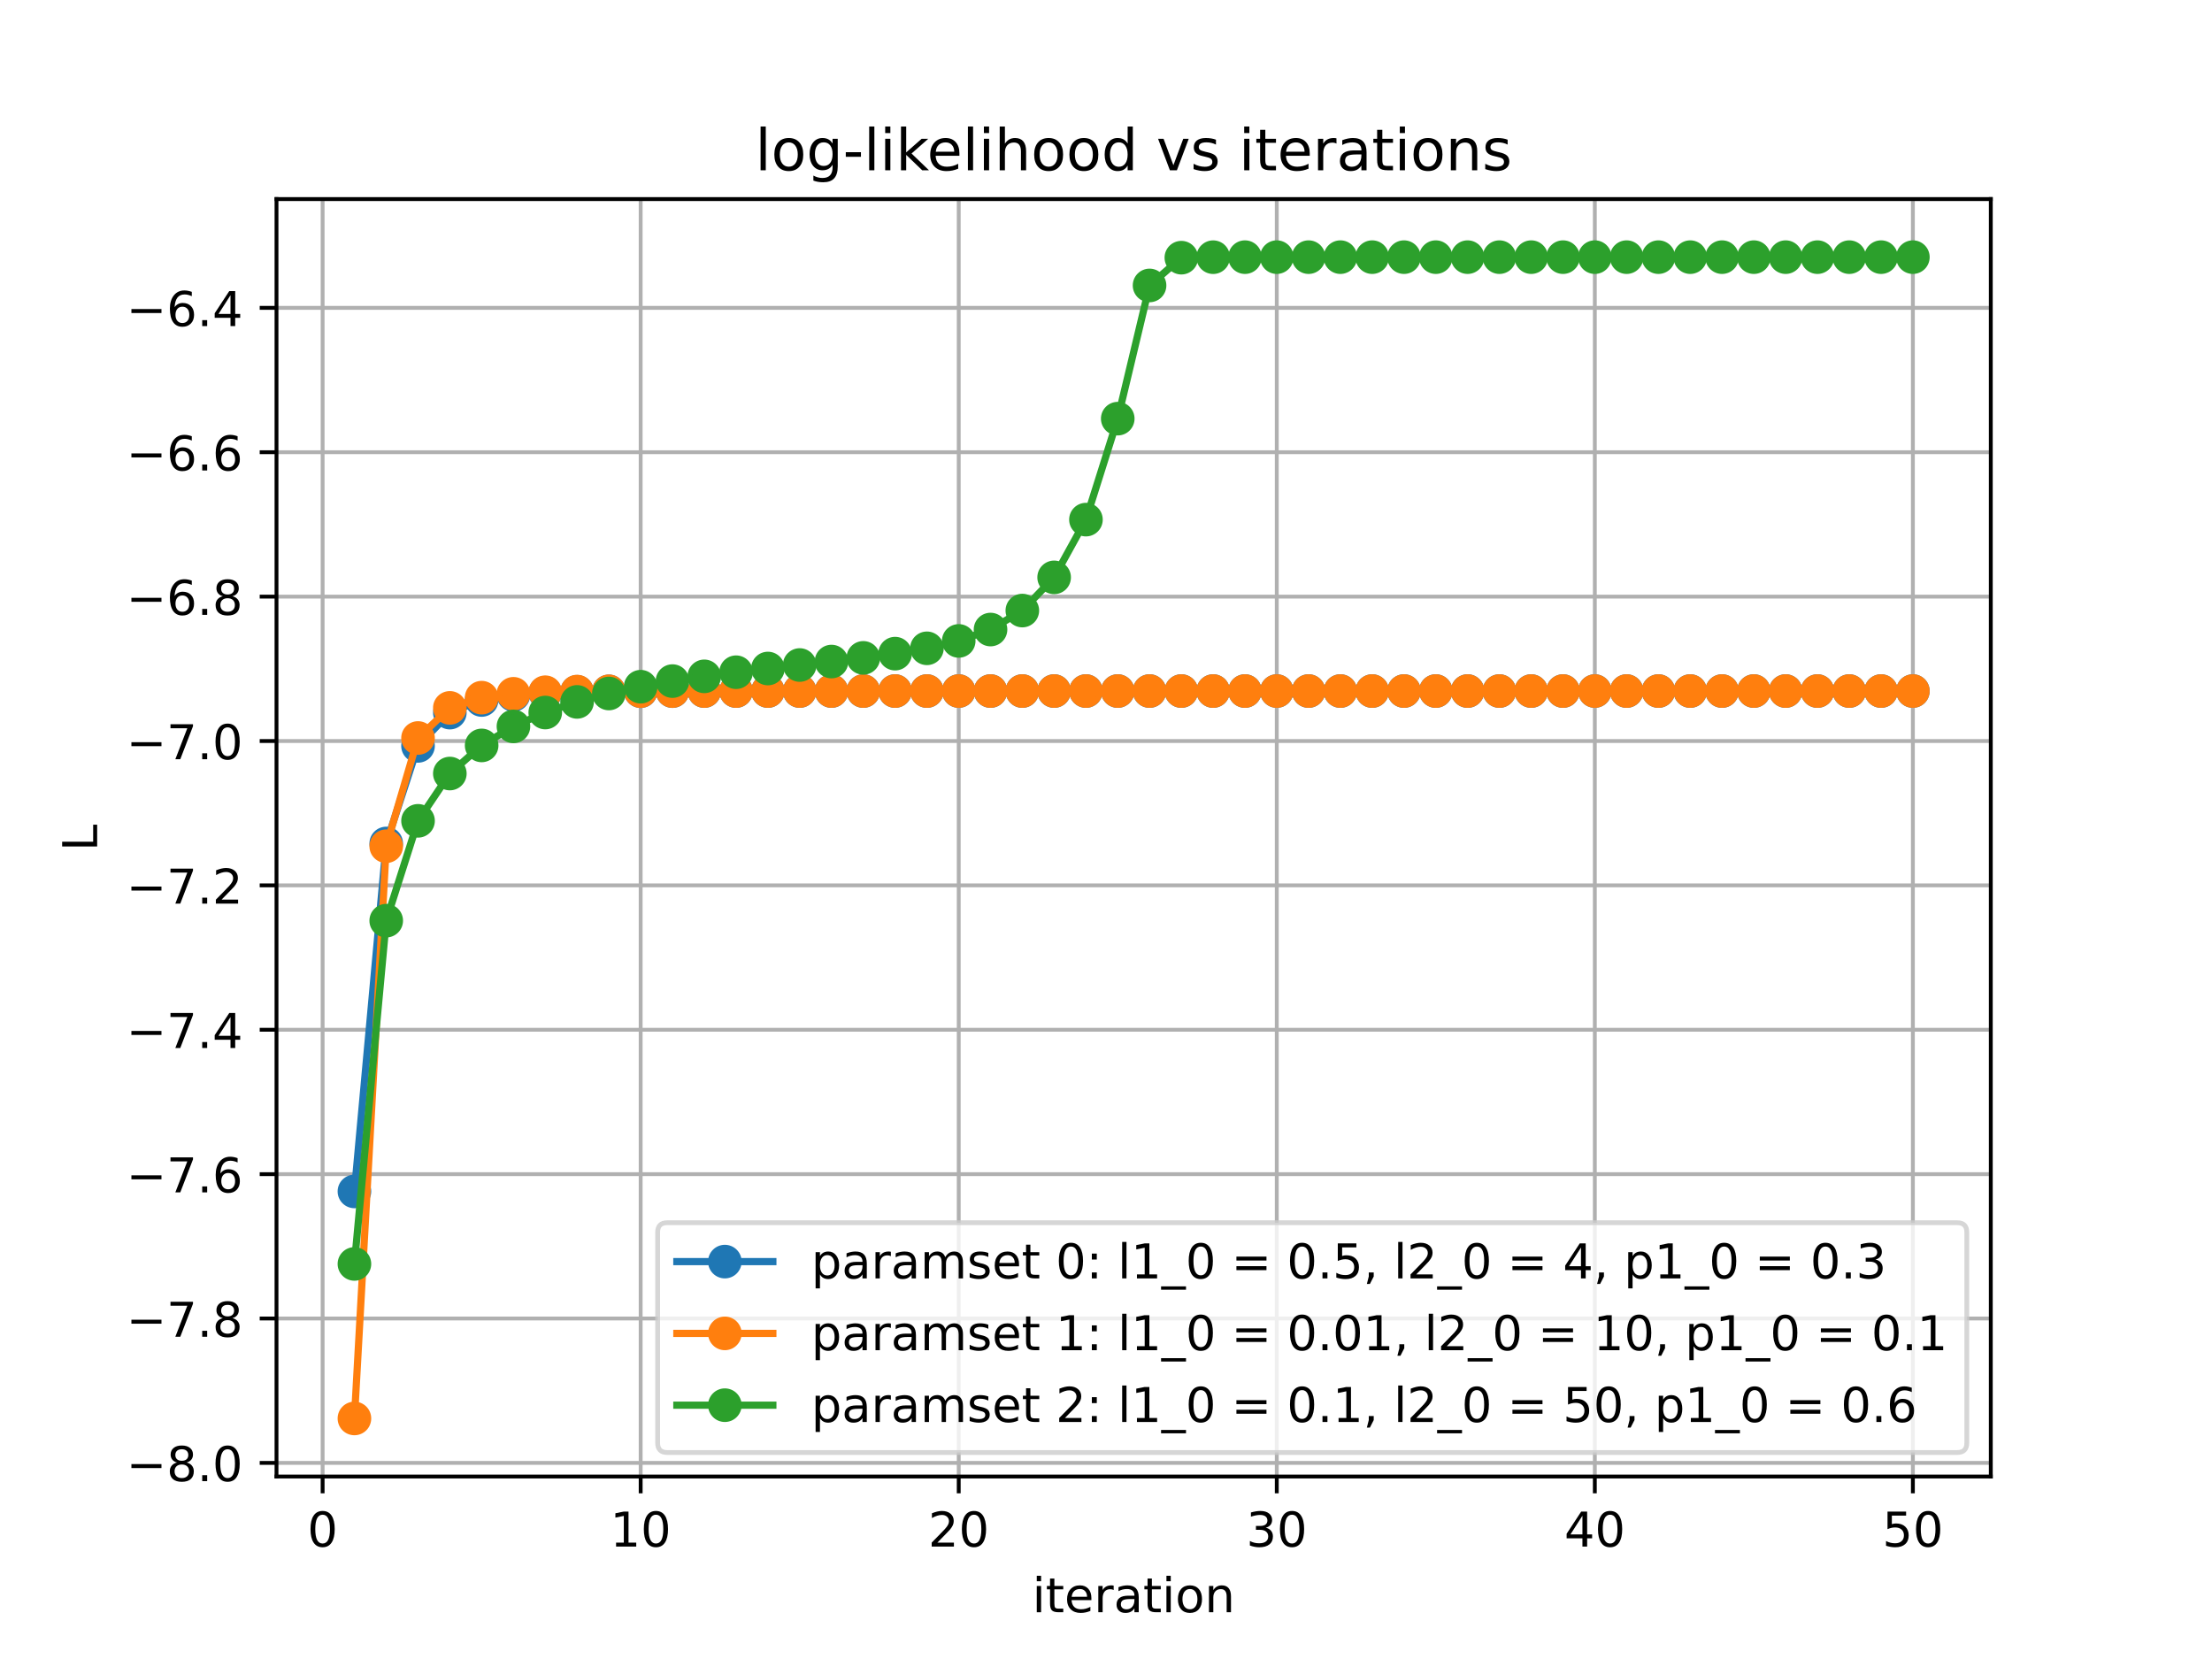 <?xml version="1.0" encoding="utf-8" standalone="no"?>
<!DOCTYPE svg PUBLIC "-//W3C//DTD SVG 1.1//EN"
  "http://www.w3.org/Graphics/SVG/1.1/DTD/svg11.dtd">
<!-- Created with matplotlib (https://matplotlib.org/) -->
<svg height="345.6pt" version="1.1" viewBox="0 0 460.8 345.6" width="460.8pt" xmlns="http://www.w3.org/2000/svg" xmlns:xlink="http://www.w3.org/1999/xlink">
 <defs>
  <style type="text/css">*{stroke-linecap:butt;stroke-linejoin:round;}</style>
 </defs>
 <g id="figure_1">
  <g id="patch_1">
   <path d="M 0 345.6 
L 460.8 345.6 
L 460.8 0 
L 0 0 
z
" style="fill:#ffffff;"/>
  </g>
  <g id="axes_1">
   <g id="patch_2">
    <path d="M 57.6 307.584 
L 414.72 307.584 
L 414.72 41.472 
L 57.6 41.472 
z
" style="fill:#ffffff;"/>
   </g>
   <g id="matplotlib.axis_1">
    <g id="xtick_1">
     <g id="line2d_1">
      <path clip-path="url(#pbf6896df6f)" d="M 67.207 307.584 
L 67.207 41.472 
" style="fill:none;stroke:#b0b0b0;stroke-linecap:square;stroke-width:0.8;"/>
     </g>
     <g id="line2d_2">
      <defs>
       <path d="M 0 0 
L 0 3.5 
" id="m48585ec42e" style="stroke:#000000;stroke-width:0.8;"/>
      </defs>
      <g>
       <use style="stroke:#000000;stroke-width:0.8;" x="67.207" xlink:href="#m48585ec42e" y="307.584"/>
      </g>
     </g>
     <g id="text_1">
      <!-- 0 -->
      <g transform="translate(64.026 322.182)scale(0.1 -0.1)">
       <defs>
        <path d="M 31.781 66.406 
Q 24.172 66.406 20.328 58.906 
Q 16.5 51.422 16.5 36.375 
Q 16.5 21.391 20.328 13.891 
Q 24.172 6.391 31.781 6.391 
Q 39.453 6.391 43.281 13.891 
Q 47.125 21.391 47.125 36.375 
Q 47.125 51.422 43.281 58.906 
Q 39.453 66.406 31.781 66.406 
z
M 31.781 74.219 
Q 44.047 74.219 50.516 64.516 
Q 56.984 54.828 56.984 36.375 
Q 56.984 17.969 50.516 8.266 
Q 44.047 -1.422 31.781 -1.422 
Q 19.531 -1.422 13.062 8.266 
Q 6.594 17.969 6.594 36.375 
Q 6.594 54.828 13.062 64.516 
Q 19.531 74.219 31.781 74.219 
z
" id="DejaVuSans-48"/>
       </defs>
       <use xlink:href="#DejaVuSans-48"/>
      </g>
     </g>
    </g>
    <g id="xtick_2">
     <g id="line2d_3">
      <path clip-path="url(#pbf6896df6f)" d="M 133.463 307.584 
L 133.463 41.472 
" style="fill:none;stroke:#b0b0b0;stroke-linecap:square;stroke-width:0.8;"/>
     </g>
     <g id="line2d_4">
      <g>
       <use style="stroke:#000000;stroke-width:0.8;" x="133.463" xlink:href="#m48585ec42e" y="307.584"/>
      </g>
     </g>
     <g id="text_2">
      <!-- 10 -->
      <g transform="translate(127.101 322.182)scale(0.1 -0.1)">
       <defs>
        <path d="M 12.406 8.297 
L 28.516 8.297 
L 28.516 63.922 
L 10.984 60.406 
L 10.984 69.391 
L 28.422 72.906 
L 38.281 72.906 
L 38.281 8.297 
L 54.391 8.297 
L 54.391 0 
L 12.406 0 
z
" id="DejaVuSans-49"/>
       </defs>
       <use xlink:href="#DejaVuSans-49"/>
       <use x="63.623" xlink:href="#DejaVuSans-48"/>
      </g>
     </g>
    </g>
    <g id="xtick_3">
     <g id="line2d_5">
      <path clip-path="url(#pbf6896df6f)" d="M 199.719 307.584 
L 199.719 41.472 
" style="fill:none;stroke:#b0b0b0;stroke-linecap:square;stroke-width:0.8;"/>
     </g>
     <g id="line2d_6">
      <g>
       <use style="stroke:#000000;stroke-width:0.8;" x="199.719" xlink:href="#m48585ec42e" y="307.584"/>
      </g>
     </g>
     <g id="text_3">
      <!-- 20 -->
      <g transform="translate(193.357 322.182)scale(0.1 -0.1)">
       <defs>
        <path d="M 19.188 8.297 
L 53.609 8.297 
L 53.609 0 
L 7.328 0 
L 7.328 8.297 
Q 12.938 14.109 22.625 23.891 
Q 32.328 33.688 34.812 36.531 
Q 39.547 41.844 41.422 45.531 
Q 43.312 49.219 43.312 52.781 
Q 43.312 58.594 39.234 62.25 
Q 35.156 65.922 28.609 65.922 
Q 23.969 65.922 18.812 64.312 
Q 13.672 62.703 7.812 59.422 
L 7.812 69.391 
Q 13.766 71.781 18.938 73 
Q 24.125 74.219 28.422 74.219 
Q 39.75 74.219 46.484 68.547 
Q 53.219 62.891 53.219 53.422 
Q 53.219 48.922 51.531 44.891 
Q 49.859 40.875 45.406 35.406 
Q 44.188 33.984 37.641 27.219 
Q 31.109 20.453 19.188 8.297 
z
" id="DejaVuSans-50"/>
       </defs>
       <use xlink:href="#DejaVuSans-50"/>
       <use x="63.623" xlink:href="#DejaVuSans-48"/>
      </g>
     </g>
    </g>
    <g id="xtick_4">
     <g id="line2d_7">
      <path clip-path="url(#pbf6896df6f)" d="M 265.975 307.584 
L 265.975 41.472 
" style="fill:none;stroke:#b0b0b0;stroke-linecap:square;stroke-width:0.8;"/>
     </g>
     <g id="line2d_8">
      <g>
       <use style="stroke:#000000;stroke-width:0.8;" x="265.975" xlink:href="#m48585ec42e" y="307.584"/>
      </g>
     </g>
     <g id="text_4">
      <!-- 30 -->
      <g transform="translate(259.613 322.182)scale(0.1 -0.1)">
       <defs>
        <path d="M 40.578 39.312 
Q 47.656 37.797 51.625 33 
Q 55.609 28.219 55.609 21.188 
Q 55.609 10.406 48.188 4.484 
Q 40.766 -1.422 27.094 -1.422 
Q 22.516 -1.422 17.656 -0.516 
Q 12.797 0.391 7.625 2.203 
L 7.625 11.719 
Q 11.719 9.328 16.594 8.109 
Q 21.484 6.891 26.812 6.891 
Q 36.078 6.891 40.938 10.547 
Q 45.797 14.203 45.797 21.188 
Q 45.797 27.641 41.281 31.266 
Q 36.766 34.906 28.719 34.906 
L 20.219 34.906 
L 20.219 43.016 
L 29.109 43.016 
Q 36.375 43.016 40.234 45.922 
Q 44.094 48.828 44.094 54.297 
Q 44.094 59.906 40.109 62.906 
Q 36.141 65.922 28.719 65.922 
Q 24.656 65.922 20.016 65.031 
Q 15.375 64.156 9.812 62.312 
L 9.812 71.094 
Q 15.438 72.656 20.344 73.438 
Q 25.25 74.219 29.594 74.219 
Q 40.828 74.219 47.359 69.109 
Q 53.906 64.016 53.906 55.328 
Q 53.906 49.266 50.438 45.094 
Q 46.969 40.922 40.578 39.312 
z
" id="DejaVuSans-51"/>
       </defs>
       <use xlink:href="#DejaVuSans-51"/>
       <use x="63.623" xlink:href="#DejaVuSans-48"/>
      </g>
     </g>
    </g>
    <g id="xtick_5">
     <g id="line2d_9">
      <path clip-path="url(#pbf6896df6f)" d="M 332.231 307.584 
L 332.231 41.472 
" style="fill:none;stroke:#b0b0b0;stroke-linecap:square;stroke-width:0.8;"/>
     </g>
     <g id="line2d_10">
      <g>
       <use style="stroke:#000000;stroke-width:0.8;" x="332.231" xlink:href="#m48585ec42e" y="307.584"/>
      </g>
     </g>
     <g id="text_5">
      <!-- 40 -->
      <g transform="translate(325.869 322.182)scale(0.1 -0.1)">
       <defs>
        <path d="M 37.797 64.312 
L 12.891 25.391 
L 37.797 25.391 
z
M 35.203 72.906 
L 47.609 72.906 
L 47.609 25.391 
L 58.016 25.391 
L 58.016 17.188 
L 47.609 17.188 
L 47.609 0 
L 37.797 0 
L 37.797 17.188 
L 4.891 17.188 
L 4.891 26.703 
z
" id="DejaVuSans-52"/>
       </defs>
       <use xlink:href="#DejaVuSans-52"/>
       <use x="63.623" xlink:href="#DejaVuSans-48"/>
      </g>
     </g>
    </g>
    <g id="xtick_6">
     <g id="line2d_11">
      <path clip-path="url(#pbf6896df6f)" d="M 398.487 307.584 
L 398.487 41.472 
" style="fill:none;stroke:#b0b0b0;stroke-linecap:square;stroke-width:0.8;"/>
     </g>
     <g id="line2d_12">
      <g>
       <use style="stroke:#000000;stroke-width:0.8;" x="398.487" xlink:href="#m48585ec42e" y="307.584"/>
      </g>
     </g>
     <g id="text_6">
      <!-- 50 -->
      <g transform="translate(392.125 322.182)scale(0.1 -0.1)">
       <defs>
        <path d="M 10.797 72.906 
L 49.516 72.906 
L 49.516 64.594 
L 19.828 64.594 
L 19.828 46.734 
Q 21.969 47.469 24.109 47.828 
Q 26.266 48.188 28.422 48.188 
Q 40.625 48.188 47.75 41.5 
Q 54.891 34.812 54.891 23.391 
Q 54.891 11.625 47.562 5.094 
Q 40.234 -1.422 26.906 -1.422 
Q 22.312 -1.422 17.547 -0.641 
Q 12.797 0.141 7.719 1.703 
L 7.719 11.625 
Q 12.109 9.234 16.797 8.062 
Q 21.484 6.891 26.703 6.891 
Q 35.156 6.891 40.078 11.328 
Q 45.016 15.766 45.016 23.391 
Q 45.016 31 40.078 35.438 
Q 35.156 39.891 26.703 39.891 
Q 22.75 39.891 18.812 39.016 
Q 14.891 38.141 10.797 36.281 
z
" id="DejaVuSans-53"/>
       </defs>
       <use xlink:href="#DejaVuSans-53"/>
       <use x="63.623" xlink:href="#DejaVuSans-48"/>
      </g>
     </g>
    </g>
    <g id="text_7">
     <!-- iteration -->
     <g transform="translate(215.037 335.861)scale(0.1 -0.1)">
      <defs>
       <path d="M 9.422 54.688 
L 18.406 54.688 
L 18.406 0 
L 9.422 0 
z
M 9.422 75.984 
L 18.406 75.984 
L 18.406 64.594 
L 9.422 64.594 
z
" id="DejaVuSans-105"/>
       <path d="M 18.312 70.219 
L 18.312 54.688 
L 36.812 54.688 
L 36.812 47.703 
L 18.312 47.703 
L 18.312 18.016 
Q 18.312 11.328 20.141 9.422 
Q 21.969 7.516 27.594 7.516 
L 36.812 7.516 
L 36.812 0 
L 27.594 0 
Q 17.188 0 13.234 3.875 
Q 9.281 7.766 9.281 18.016 
L 9.281 47.703 
L 2.688 47.703 
L 2.688 54.688 
L 9.281 54.688 
L 9.281 70.219 
z
" id="DejaVuSans-116"/>
       <path d="M 56.203 29.594 
L 56.203 25.203 
L 14.891 25.203 
Q 15.484 15.922 20.484 11.062 
Q 25.484 6.203 34.422 6.203 
Q 39.594 6.203 44.453 7.469 
Q 49.312 8.734 54.109 11.281 
L 54.109 2.781 
Q 49.266 0.734 44.188 -0.344 
Q 39.109 -1.422 33.891 -1.422 
Q 20.797 -1.422 13.156 6.188 
Q 5.516 13.812 5.516 26.812 
Q 5.516 40.234 12.766 48.109 
Q 20.016 56 32.328 56 
Q 43.359 56 49.781 48.891 
Q 56.203 41.797 56.203 29.594 
z
M 47.219 32.234 
Q 47.125 39.594 43.094 43.984 
Q 39.062 48.391 32.422 48.391 
Q 24.906 48.391 20.391 44.141 
Q 15.875 39.891 15.188 32.172 
z
" id="DejaVuSans-101"/>
       <path d="M 41.109 46.297 
Q 39.594 47.172 37.812 47.578 
Q 36.031 48 33.891 48 
Q 26.266 48 22.188 43.047 
Q 18.109 38.094 18.109 28.812 
L 18.109 0 
L 9.078 0 
L 9.078 54.688 
L 18.109 54.688 
L 18.109 46.188 
Q 20.953 51.172 25.484 53.578 
Q 30.031 56 36.531 56 
Q 37.453 56 38.578 55.875 
Q 39.703 55.766 41.062 55.516 
z
" id="DejaVuSans-114"/>
       <path d="M 34.281 27.484 
Q 23.391 27.484 19.188 25 
Q 14.984 22.516 14.984 16.5 
Q 14.984 11.719 18.141 8.906 
Q 21.297 6.109 26.703 6.109 
Q 34.188 6.109 38.703 11.406 
Q 43.219 16.703 43.219 25.484 
L 43.219 27.484 
z
M 52.203 31.203 
L 52.203 0 
L 43.219 0 
L 43.219 8.297 
Q 40.141 3.328 35.547 0.953 
Q 30.953 -1.422 24.312 -1.422 
Q 15.922 -1.422 10.953 3.297 
Q 6 8.016 6 15.922 
Q 6 25.141 12.172 29.828 
Q 18.359 34.516 30.609 34.516 
L 43.219 34.516 
L 43.219 35.406 
Q 43.219 41.609 39.141 45 
Q 35.062 48.391 27.688 48.391 
Q 23 48.391 18.547 47.266 
Q 14.109 46.141 10.016 43.891 
L 10.016 52.203 
Q 14.938 54.109 19.578 55.047 
Q 24.219 56 28.609 56 
Q 40.484 56 46.344 49.844 
Q 52.203 43.703 52.203 31.203 
z
" id="DejaVuSans-97"/>
       <path d="M 30.609 48.391 
Q 23.391 48.391 19.188 42.75 
Q 14.984 37.109 14.984 27.297 
Q 14.984 17.484 19.156 11.844 
Q 23.344 6.203 30.609 6.203 
Q 37.797 6.203 41.984 11.859 
Q 46.188 17.531 46.188 27.297 
Q 46.188 37.016 41.984 42.703 
Q 37.797 48.391 30.609 48.391 
z
M 30.609 56 
Q 42.328 56 49.016 48.375 
Q 55.719 40.766 55.719 27.297 
Q 55.719 13.875 49.016 6.219 
Q 42.328 -1.422 30.609 -1.422 
Q 18.844 -1.422 12.172 6.219 
Q 5.516 13.875 5.516 27.297 
Q 5.516 40.766 12.172 48.375 
Q 18.844 56 30.609 56 
z
" id="DejaVuSans-111"/>
       <path d="M 54.891 33.016 
L 54.891 0 
L 45.906 0 
L 45.906 32.719 
Q 45.906 40.484 42.875 44.328 
Q 39.844 48.188 33.797 48.188 
Q 26.516 48.188 22.312 43.547 
Q 18.109 38.922 18.109 30.906 
L 18.109 0 
L 9.078 0 
L 9.078 54.688 
L 18.109 54.688 
L 18.109 46.188 
Q 21.344 51.125 25.703 53.562 
Q 30.078 56 35.797 56 
Q 45.219 56 50.047 50.172 
Q 54.891 44.344 54.891 33.016 
z
" id="DejaVuSans-110"/>
      </defs>
      <use xlink:href="#DejaVuSans-105"/>
      <use x="27.783" xlink:href="#DejaVuSans-116"/>
      <use x="66.992" xlink:href="#DejaVuSans-101"/>
      <use x="128.516" xlink:href="#DejaVuSans-114"/>
      <use x="169.629" xlink:href="#DejaVuSans-97"/>
      <use x="230.908" xlink:href="#DejaVuSans-116"/>
      <use x="270.117" xlink:href="#DejaVuSans-105"/>
      <use x="297.9" xlink:href="#DejaVuSans-111"/>
      <use x="359.082" xlink:href="#DejaVuSans-110"/>
     </g>
    </g>
   </g>
   <g id="matplotlib.axis_2">
    <g id="ytick_1">
     <g id="line2d_13">
      <path clip-path="url(#pbf6896df6f)" d="M 57.6 304.748 
L 414.72 304.748 
" style="fill:none;stroke:#b0b0b0;stroke-linecap:square;stroke-width:0.8;"/>
     </g>
     <g id="line2d_14">
      <defs>
       <path d="M 0 0 
L -3.5 0 
" id="ma6f0fef857" style="stroke:#000000;stroke-width:0.8;"/>
      </defs>
      <g>
       <use style="stroke:#000000;stroke-width:0.8;" x="57.6" xlink:href="#ma6f0fef857" y="304.748"/>
      </g>
     </g>
     <g id="text_8">
      <!-- −8.0 -->
      <g transform="translate(26.317 308.547)scale(0.1 -0.1)">
       <defs>
        <path d="M 10.594 35.5 
L 73.188 35.5 
L 73.188 27.203 
L 10.594 27.203 
z
" id="DejaVuSans-8722"/>
        <path d="M 31.781 34.625 
Q 24.75 34.625 20.719 30.859 
Q 16.703 27.094 16.703 20.516 
Q 16.703 13.922 20.719 10.156 
Q 24.75 6.391 31.781 6.391 
Q 38.812 6.391 42.859 10.172 
Q 46.922 13.969 46.922 20.516 
Q 46.922 27.094 42.891 30.859 
Q 38.875 34.625 31.781 34.625 
z
M 21.922 38.812 
Q 15.578 40.375 12.031 44.719 
Q 8.5 49.078 8.5 55.328 
Q 8.5 64.062 14.719 69.141 
Q 20.953 74.219 31.781 74.219 
Q 42.672 74.219 48.875 69.141 
Q 55.078 64.062 55.078 55.328 
Q 55.078 49.078 51.531 44.719 
Q 48 40.375 41.703 38.812 
Q 48.828 37.156 52.797 32.312 
Q 56.781 27.484 56.781 20.516 
Q 56.781 9.906 50.312 4.234 
Q 43.844 -1.422 31.781 -1.422 
Q 19.734 -1.422 13.25 4.234 
Q 6.781 9.906 6.781 20.516 
Q 6.781 27.484 10.781 32.312 
Q 14.797 37.156 21.922 38.812 
z
M 18.312 54.391 
Q 18.312 48.734 21.844 45.562 
Q 25.391 42.391 31.781 42.391 
Q 38.141 42.391 41.719 45.562 
Q 45.312 48.734 45.312 54.391 
Q 45.312 60.062 41.719 63.234 
Q 38.141 66.406 31.781 66.406 
Q 25.391 66.406 21.844 63.234 
Q 18.312 60.062 18.312 54.391 
z
" id="DejaVuSans-56"/>
        <path d="M 10.688 12.406 
L 21 12.406 
L 21 0 
L 10.688 0 
z
" id="DejaVuSans-46"/>
       </defs>
       <use xlink:href="#DejaVuSans-8722"/>
       <use x="83.789" xlink:href="#DejaVuSans-56"/>
       <use x="147.412" xlink:href="#DejaVuSans-46"/>
       <use x="179.199" xlink:href="#DejaVuSans-48"/>
      </g>
     </g>
    </g>
    <g id="ytick_2">
     <g id="line2d_15">
      <path clip-path="url(#pbf6896df6f)" d="M 57.6 274.671 
L 414.72 274.671 
" style="fill:none;stroke:#b0b0b0;stroke-linecap:square;stroke-width:0.8;"/>
     </g>
     <g id="line2d_16">
      <g>
       <use style="stroke:#000000;stroke-width:0.8;" x="57.6" xlink:href="#ma6f0fef857" y="274.671"/>
      </g>
     </g>
     <g id="text_9">
      <!-- −7.8 -->
      <g transform="translate(26.317 278.47)scale(0.1 -0.1)">
       <defs>
        <path d="M 8.203 72.906 
L 55.078 72.906 
L 55.078 68.703 
L 28.609 0 
L 18.312 0 
L 43.219 64.594 
L 8.203 64.594 
z
" id="DejaVuSans-55"/>
       </defs>
       <use xlink:href="#DejaVuSans-8722"/>
       <use x="83.789" xlink:href="#DejaVuSans-55"/>
       <use x="147.412" xlink:href="#DejaVuSans-46"/>
       <use x="179.199" xlink:href="#DejaVuSans-56"/>
      </g>
     </g>
    </g>
    <g id="ytick_3">
     <g id="line2d_17">
      <path clip-path="url(#pbf6896df6f)" d="M 57.6 244.594 
L 414.72 244.594 
" style="fill:none;stroke:#b0b0b0;stroke-linecap:square;stroke-width:0.8;"/>
     </g>
     <g id="line2d_18">
      <g>
       <use style="stroke:#000000;stroke-width:0.8;" x="57.6" xlink:href="#ma6f0fef857" y="244.594"/>
      </g>
     </g>
     <g id="text_10">
      <!-- −7.6 -->
      <g transform="translate(26.317 248.393)scale(0.1 -0.1)">
       <defs>
        <path d="M 33.016 40.375 
Q 26.375 40.375 22.484 35.828 
Q 18.609 31.297 18.609 23.391 
Q 18.609 15.531 22.484 10.953 
Q 26.375 6.391 33.016 6.391 
Q 39.656 6.391 43.531 10.953 
Q 47.406 15.531 47.406 23.391 
Q 47.406 31.297 43.531 35.828 
Q 39.656 40.375 33.016 40.375 
z
M 52.594 71.297 
L 52.594 62.312 
Q 48.875 64.062 45.094 64.984 
Q 41.312 65.922 37.594 65.922 
Q 27.828 65.922 22.672 59.328 
Q 17.531 52.734 16.797 39.406 
Q 19.672 43.656 24.016 45.922 
Q 28.375 48.188 33.594 48.188 
Q 44.578 48.188 50.953 41.516 
Q 57.328 34.859 57.328 23.391 
Q 57.328 12.156 50.688 5.359 
Q 44.047 -1.422 33.016 -1.422 
Q 20.359 -1.422 13.672 8.266 
Q 6.984 17.969 6.984 36.375 
Q 6.984 53.656 15.188 63.938 
Q 23.391 74.219 37.203 74.219 
Q 40.922 74.219 44.703 73.484 
Q 48.484 72.75 52.594 71.297 
z
" id="DejaVuSans-54"/>
       </defs>
       <use xlink:href="#DejaVuSans-8722"/>
       <use x="83.789" xlink:href="#DejaVuSans-55"/>
       <use x="147.412" xlink:href="#DejaVuSans-46"/>
       <use x="179.199" xlink:href="#DejaVuSans-54"/>
      </g>
     </g>
    </g>
    <g id="ytick_4">
     <g id="line2d_19">
      <path clip-path="url(#pbf6896df6f)" d="M 57.6 214.517 
L 414.72 214.517 
" style="fill:none;stroke:#b0b0b0;stroke-linecap:square;stroke-width:0.8;"/>
     </g>
     <g id="line2d_20">
      <g>
       <use style="stroke:#000000;stroke-width:0.8;" x="57.6" xlink:href="#ma6f0fef857" y="214.517"/>
      </g>
     </g>
     <g id="text_11">
      <!-- −7.4 -->
      <g transform="translate(26.317 218.316)scale(0.1 -0.1)">
       <use xlink:href="#DejaVuSans-8722"/>
       <use x="83.789" xlink:href="#DejaVuSans-55"/>
       <use x="147.412" xlink:href="#DejaVuSans-46"/>
       <use x="179.199" xlink:href="#DejaVuSans-52"/>
      </g>
     </g>
    </g>
    <g id="ytick_5">
     <g id="line2d_21">
      <path clip-path="url(#pbf6896df6f)" d="M 57.6 184.44 
L 414.72 184.44 
" style="fill:none;stroke:#b0b0b0;stroke-linecap:square;stroke-width:0.8;"/>
     </g>
     <g id="line2d_22">
      <g>
       <use style="stroke:#000000;stroke-width:0.8;" x="57.6" xlink:href="#ma6f0fef857" y="184.44"/>
      </g>
     </g>
     <g id="text_12">
      <!-- −7.2 -->
      <g transform="translate(26.317 188.239)scale(0.1 -0.1)">
       <use xlink:href="#DejaVuSans-8722"/>
       <use x="83.789" xlink:href="#DejaVuSans-55"/>
       <use x="147.412" xlink:href="#DejaVuSans-46"/>
       <use x="179.199" xlink:href="#DejaVuSans-50"/>
      </g>
     </g>
    </g>
    <g id="ytick_6">
     <g id="line2d_23">
      <path clip-path="url(#pbf6896df6f)" d="M 57.6 154.363 
L 414.72 154.363 
" style="fill:none;stroke:#b0b0b0;stroke-linecap:square;stroke-width:0.8;"/>
     </g>
     <g id="line2d_24">
      <g>
       <use style="stroke:#000000;stroke-width:0.8;" x="57.6" xlink:href="#ma6f0fef857" y="154.363"/>
      </g>
     </g>
     <g id="text_13">
      <!-- −7.0 -->
      <g transform="translate(26.317 158.162)scale(0.1 -0.1)">
       <use xlink:href="#DejaVuSans-8722"/>
       <use x="83.789" xlink:href="#DejaVuSans-55"/>
       <use x="147.412" xlink:href="#DejaVuSans-46"/>
       <use x="179.199" xlink:href="#DejaVuSans-48"/>
      </g>
     </g>
    </g>
    <g id="ytick_7">
     <g id="line2d_25">
      <path clip-path="url(#pbf6896df6f)" d="M 57.6 124.285 
L 414.72 124.285 
" style="fill:none;stroke:#b0b0b0;stroke-linecap:square;stroke-width:0.8;"/>
     </g>
     <g id="line2d_26">
      <g>
       <use style="stroke:#000000;stroke-width:0.8;" x="57.6" xlink:href="#ma6f0fef857" y="124.285"/>
      </g>
     </g>
     <g id="text_14">
      <!-- −6.8 -->
      <g transform="translate(26.317 128.085)scale(0.1 -0.1)">
       <use xlink:href="#DejaVuSans-8722"/>
       <use x="83.789" xlink:href="#DejaVuSans-54"/>
       <use x="147.412" xlink:href="#DejaVuSans-46"/>
       <use x="179.199" xlink:href="#DejaVuSans-56"/>
      </g>
     </g>
    </g>
    <g id="ytick_8">
     <g id="line2d_27">
      <path clip-path="url(#pbf6896df6f)" d="M 57.6 94.208 
L 414.72 94.208 
" style="fill:none;stroke:#b0b0b0;stroke-linecap:square;stroke-width:0.8;"/>
     </g>
     <g id="line2d_28">
      <g>
       <use style="stroke:#000000;stroke-width:0.8;" x="57.6" xlink:href="#ma6f0fef857" y="94.208"/>
      </g>
     </g>
     <g id="text_15">
      <!-- −6.6 -->
      <g transform="translate(26.317 98.007)scale(0.1 -0.1)">
       <use xlink:href="#DejaVuSans-8722"/>
       <use x="83.789" xlink:href="#DejaVuSans-54"/>
       <use x="147.412" xlink:href="#DejaVuSans-46"/>
       <use x="179.199" xlink:href="#DejaVuSans-54"/>
      </g>
     </g>
    </g>
    <g id="ytick_9">
     <g id="line2d_29">
      <path clip-path="url(#pbf6896df6f)" d="M 57.6 64.131 
L 414.72 64.131 
" style="fill:none;stroke:#b0b0b0;stroke-linecap:square;stroke-width:0.8;"/>
     </g>
     <g id="line2d_30">
      <g>
       <use style="stroke:#000000;stroke-width:0.8;" x="57.6" xlink:href="#ma6f0fef857" y="64.131"/>
      </g>
     </g>
     <g id="text_16">
      <!-- −6.4 -->
      <g transform="translate(26.317 67.93)scale(0.1 -0.1)">
       <use xlink:href="#DejaVuSans-8722"/>
       <use x="83.789" xlink:href="#DejaVuSans-54"/>
       <use x="147.412" xlink:href="#DejaVuSans-46"/>
       <use x="179.199" xlink:href="#DejaVuSans-52"/>
      </g>
     </g>
    </g>
    <g id="text_17">
     <!-- L -->
     <g transform="translate(20.238 177.314)rotate(-90)scale(0.1 -0.1)">
      <defs>
       <path d="M 9.812 72.906 
L 19.672 72.906 
L 19.672 8.297 
L 55.172 8.297 
L 55.172 0 
L 9.812 0 
z
" id="DejaVuSans-76"/>
      </defs>
      <use xlink:href="#DejaVuSans-76"/>
     </g>
    </g>
   </g>
   <g id="line2d_31">
    <path clip-path="url(#pbf6896df6f)" d="M 73.833 248.195 
L 80.458 175.712 
L 87.084 155.383 
L 93.71 148.452 
L 100.335 145.822 
L 106.961 144.757 
L 113.586 144.308 
L 120.212 144.114 
L 126.838 144.028 
L 133.463 143.99 
L 140.089 143.973 
L 146.714 143.965 
L 153.34 143.962 
L 159.966 143.96 
L 166.591 143.959 
L 173.217 143.959 
L 179.842 143.959 
L 186.468 143.959 
L 193.094 143.959 
L 199.719 143.959 
L 206.345 143.959 
L 212.97 143.959 
L 219.596 143.959 
L 226.222 143.959 
L 232.847 143.959 
L 239.473 143.959 
L 246.098 143.959 
L 252.724 143.959 
L 259.35 143.959 
L 265.975 143.959 
L 272.601 143.959 
L 279.226 143.959 
L 285.852 143.959 
L 292.478 143.959 
L 299.103 143.959 
L 305.729 143.959 
L 312.354 143.959 
L 318.98 143.959 
L 325.606 143.959 
L 332.231 143.959 
L 338.857 143.959 
L 345.482 143.959 
L 352.108 143.959 
L 358.734 143.959 
L 365.359 143.959 
L 371.985 143.959 
L 378.61 143.959 
L 385.236 143.959 
L 391.862 143.959 
L 398.487 143.959 
" style="fill:none;stroke:#1f77b4;stroke-linecap:square;stroke-width:1.5;"/>
    <defs>
     <path d="M 0 3 
C 0.796 3 1.559 2.684 2.121 2.121 
C 2.684 1.559 3 0.796 3 0 
C 3 -0.796 2.684 -1.559 2.121 -2.121 
C 1.559 -2.684 0.796 -3 0 -3 
C -0.796 -3 -1.559 -2.684 -2.121 -2.121 
C -2.684 -1.559 -3 -0.796 -3 0 
C -3 0.796 -2.684 1.559 -2.121 2.121 
C -1.559 2.684 -0.796 3 0 3 
z
" id="m09b8ca92c5" style="stroke:#1f77b4;"/>
    </defs>
    <g clip-path="url(#pbf6896df6f)">
     <use style="fill:#1f77b4;stroke:#1f77b4;" x="73.833" xlink:href="#m09b8ca92c5" y="248.195"/>
     <use style="fill:#1f77b4;stroke:#1f77b4;" x="80.458" xlink:href="#m09b8ca92c5" y="175.712"/>
     <use style="fill:#1f77b4;stroke:#1f77b4;" x="87.084" xlink:href="#m09b8ca92c5" y="155.383"/>
     <use style="fill:#1f77b4;stroke:#1f77b4;" x="93.71" xlink:href="#m09b8ca92c5" y="148.452"/>
     <use style="fill:#1f77b4;stroke:#1f77b4;" x="100.335" xlink:href="#m09b8ca92c5" y="145.822"/>
     <use style="fill:#1f77b4;stroke:#1f77b4;" x="106.961" xlink:href="#m09b8ca92c5" y="144.757"/>
     <use style="fill:#1f77b4;stroke:#1f77b4;" x="113.586" xlink:href="#m09b8ca92c5" y="144.308"/>
     <use style="fill:#1f77b4;stroke:#1f77b4;" x="120.212" xlink:href="#m09b8ca92c5" y="144.114"/>
     <use style="fill:#1f77b4;stroke:#1f77b4;" x="126.838" xlink:href="#m09b8ca92c5" y="144.028"/>
     <use style="fill:#1f77b4;stroke:#1f77b4;" x="133.463" xlink:href="#m09b8ca92c5" y="143.99"/>
     <use style="fill:#1f77b4;stroke:#1f77b4;" x="140.089" xlink:href="#m09b8ca92c5" y="143.973"/>
     <use style="fill:#1f77b4;stroke:#1f77b4;" x="146.714" xlink:href="#m09b8ca92c5" y="143.965"/>
     <use style="fill:#1f77b4;stroke:#1f77b4;" x="153.34" xlink:href="#m09b8ca92c5" y="143.962"/>
     <use style="fill:#1f77b4;stroke:#1f77b4;" x="159.966" xlink:href="#m09b8ca92c5" y="143.96"/>
     <use style="fill:#1f77b4;stroke:#1f77b4;" x="166.591" xlink:href="#m09b8ca92c5" y="143.959"/>
     <use style="fill:#1f77b4;stroke:#1f77b4;" x="173.217" xlink:href="#m09b8ca92c5" y="143.959"/>
     <use style="fill:#1f77b4;stroke:#1f77b4;" x="179.842" xlink:href="#m09b8ca92c5" y="143.959"/>
     <use style="fill:#1f77b4;stroke:#1f77b4;" x="186.468" xlink:href="#m09b8ca92c5" y="143.959"/>
     <use style="fill:#1f77b4;stroke:#1f77b4;" x="193.094" xlink:href="#m09b8ca92c5" y="143.959"/>
     <use style="fill:#1f77b4;stroke:#1f77b4;" x="199.719" xlink:href="#m09b8ca92c5" y="143.959"/>
     <use style="fill:#1f77b4;stroke:#1f77b4;" x="206.345" xlink:href="#m09b8ca92c5" y="143.959"/>
     <use style="fill:#1f77b4;stroke:#1f77b4;" x="212.97" xlink:href="#m09b8ca92c5" y="143.959"/>
     <use style="fill:#1f77b4;stroke:#1f77b4;" x="219.596" xlink:href="#m09b8ca92c5" y="143.959"/>
     <use style="fill:#1f77b4;stroke:#1f77b4;" x="226.222" xlink:href="#m09b8ca92c5" y="143.959"/>
     <use style="fill:#1f77b4;stroke:#1f77b4;" x="232.847" xlink:href="#m09b8ca92c5" y="143.959"/>
     <use style="fill:#1f77b4;stroke:#1f77b4;" x="239.473" xlink:href="#m09b8ca92c5" y="143.959"/>
     <use style="fill:#1f77b4;stroke:#1f77b4;" x="246.098" xlink:href="#m09b8ca92c5" y="143.959"/>
     <use style="fill:#1f77b4;stroke:#1f77b4;" x="252.724" xlink:href="#m09b8ca92c5" y="143.959"/>
     <use style="fill:#1f77b4;stroke:#1f77b4;" x="259.35" xlink:href="#m09b8ca92c5" y="143.959"/>
     <use style="fill:#1f77b4;stroke:#1f77b4;" x="265.975" xlink:href="#m09b8ca92c5" y="143.959"/>
     <use style="fill:#1f77b4;stroke:#1f77b4;" x="272.601" xlink:href="#m09b8ca92c5" y="143.959"/>
     <use style="fill:#1f77b4;stroke:#1f77b4;" x="279.226" xlink:href="#m09b8ca92c5" y="143.959"/>
     <use style="fill:#1f77b4;stroke:#1f77b4;" x="285.852" xlink:href="#m09b8ca92c5" y="143.959"/>
     <use style="fill:#1f77b4;stroke:#1f77b4;" x="292.478" xlink:href="#m09b8ca92c5" y="143.959"/>
     <use style="fill:#1f77b4;stroke:#1f77b4;" x="299.103" xlink:href="#m09b8ca92c5" y="143.959"/>
     <use style="fill:#1f77b4;stroke:#1f77b4;" x="305.729" xlink:href="#m09b8ca92c5" y="143.959"/>
     <use style="fill:#1f77b4;stroke:#1f77b4;" x="312.354" xlink:href="#m09b8ca92c5" y="143.959"/>
     <use style="fill:#1f77b4;stroke:#1f77b4;" x="318.98" xlink:href="#m09b8ca92c5" y="143.959"/>
     <use style="fill:#1f77b4;stroke:#1f77b4;" x="325.606" xlink:href="#m09b8ca92c5" y="143.959"/>
     <use style="fill:#1f77b4;stroke:#1f77b4;" x="332.231" xlink:href="#m09b8ca92c5" y="143.959"/>
     <use style="fill:#1f77b4;stroke:#1f77b4;" x="338.857" xlink:href="#m09b8ca92c5" y="143.959"/>
     <use style="fill:#1f77b4;stroke:#1f77b4;" x="345.482" xlink:href="#m09b8ca92c5" y="143.959"/>
     <use style="fill:#1f77b4;stroke:#1f77b4;" x="352.108" xlink:href="#m09b8ca92c5" y="143.959"/>
     <use style="fill:#1f77b4;stroke:#1f77b4;" x="358.734" xlink:href="#m09b8ca92c5" y="143.959"/>
     <use style="fill:#1f77b4;stroke:#1f77b4;" x="365.359" xlink:href="#m09b8ca92c5" y="143.959"/>
     <use style="fill:#1f77b4;stroke:#1f77b4;" x="371.985" xlink:href="#m09b8ca92c5" y="143.959"/>
     <use style="fill:#1f77b4;stroke:#1f77b4;" x="378.61" xlink:href="#m09b8ca92c5" y="143.959"/>
     <use style="fill:#1f77b4;stroke:#1f77b4;" x="385.236" xlink:href="#m09b8ca92c5" y="143.959"/>
     <use style="fill:#1f77b4;stroke:#1f77b4;" x="391.862" xlink:href="#m09b8ca92c5" y="143.959"/>
     <use style="fill:#1f77b4;stroke:#1f77b4;" x="398.487" xlink:href="#m09b8ca92c5" y="143.959"/>
    </g>
   </g>
   <g id="line2d_32">
    <path clip-path="url(#pbf6896df6f)" d="M 73.833 295.488 
L 80.458 176.286 
L 87.084 153.737 
L 93.71 147.464 
L 100.335 145.336 
L 106.961 144.53 
L 113.586 144.204 
L 120.212 144.066 
L 126.838 144.006 
L 133.463 143.98 
L 140.089 143.968 
L 146.714 143.963 
L 153.34 143.961 
L 159.966 143.96 
L 166.591 143.959 
L 173.217 143.959 
L 179.842 143.959 
L 186.468 143.959 
L 193.094 143.959 
L 199.719 143.959 
L 206.345 143.959 
L 212.97 143.959 
L 219.596 143.959 
L 226.222 143.959 
L 232.847 143.959 
L 239.473 143.959 
L 246.098 143.959 
L 252.724 143.959 
L 259.35 143.959 
L 265.975 143.959 
L 272.601 143.959 
L 279.226 143.959 
L 285.852 143.959 
L 292.478 143.959 
L 299.103 143.959 
L 305.729 143.959 
L 312.354 143.959 
L 318.98 143.959 
L 325.606 143.959 
L 332.231 143.959 
L 338.857 143.959 
L 345.482 143.959 
L 352.108 143.959 
L 358.734 143.959 
L 365.359 143.959 
L 371.985 143.959 
L 378.61 143.959 
L 385.236 143.959 
L 391.862 143.959 
L 398.487 143.959 
" style="fill:none;stroke:#ff7f0e;stroke-linecap:square;stroke-width:1.5;"/>
    <defs>
     <path d="M 0 3 
C 0.796 3 1.559 2.684 2.121 2.121 
C 2.684 1.559 3 0.796 3 0 
C 3 -0.796 2.684 -1.559 2.121 -2.121 
C 1.559 -2.684 0.796 -3 0 -3 
C -0.796 -3 -1.559 -2.684 -2.121 -2.121 
C -2.684 -1.559 -3 -0.796 -3 0 
C -3 0.796 -2.684 1.559 -2.121 2.121 
C -1.559 2.684 -0.796 3 0 3 
z
" id="mfde62ec48b" style="stroke:#ff7f0e;"/>
    </defs>
    <g clip-path="url(#pbf6896df6f)">
     <use style="fill:#ff7f0e;stroke:#ff7f0e;" x="73.833" xlink:href="#mfde62ec48b" y="295.488"/>
     <use style="fill:#ff7f0e;stroke:#ff7f0e;" x="80.458" xlink:href="#mfde62ec48b" y="176.286"/>
     <use style="fill:#ff7f0e;stroke:#ff7f0e;" x="87.084" xlink:href="#mfde62ec48b" y="153.737"/>
     <use style="fill:#ff7f0e;stroke:#ff7f0e;" x="93.71" xlink:href="#mfde62ec48b" y="147.464"/>
     <use style="fill:#ff7f0e;stroke:#ff7f0e;" x="100.335" xlink:href="#mfde62ec48b" y="145.336"/>
     <use style="fill:#ff7f0e;stroke:#ff7f0e;" x="106.961" xlink:href="#mfde62ec48b" y="144.53"/>
     <use style="fill:#ff7f0e;stroke:#ff7f0e;" x="113.586" xlink:href="#mfde62ec48b" y="144.204"/>
     <use style="fill:#ff7f0e;stroke:#ff7f0e;" x="120.212" xlink:href="#mfde62ec48b" y="144.066"/>
     <use style="fill:#ff7f0e;stroke:#ff7f0e;" x="126.838" xlink:href="#mfde62ec48b" y="144.006"/>
     <use style="fill:#ff7f0e;stroke:#ff7f0e;" x="133.463" xlink:href="#mfde62ec48b" y="143.98"/>
     <use style="fill:#ff7f0e;stroke:#ff7f0e;" x="140.089" xlink:href="#mfde62ec48b" y="143.968"/>
     <use style="fill:#ff7f0e;stroke:#ff7f0e;" x="146.714" xlink:href="#mfde62ec48b" y="143.963"/>
     <use style="fill:#ff7f0e;stroke:#ff7f0e;" x="153.34" xlink:href="#mfde62ec48b" y="143.961"/>
     <use style="fill:#ff7f0e;stroke:#ff7f0e;" x="159.966" xlink:href="#mfde62ec48b" y="143.96"/>
     <use style="fill:#ff7f0e;stroke:#ff7f0e;" x="166.591" xlink:href="#mfde62ec48b" y="143.959"/>
     <use style="fill:#ff7f0e;stroke:#ff7f0e;" x="173.217" xlink:href="#mfde62ec48b" y="143.959"/>
     <use style="fill:#ff7f0e;stroke:#ff7f0e;" x="179.842" xlink:href="#mfde62ec48b" y="143.959"/>
     <use style="fill:#ff7f0e;stroke:#ff7f0e;" x="186.468" xlink:href="#mfde62ec48b" y="143.959"/>
     <use style="fill:#ff7f0e;stroke:#ff7f0e;" x="193.094" xlink:href="#mfde62ec48b" y="143.959"/>
     <use style="fill:#ff7f0e;stroke:#ff7f0e;" x="199.719" xlink:href="#mfde62ec48b" y="143.959"/>
     <use style="fill:#ff7f0e;stroke:#ff7f0e;" x="206.345" xlink:href="#mfde62ec48b" y="143.959"/>
     <use style="fill:#ff7f0e;stroke:#ff7f0e;" x="212.97" xlink:href="#mfde62ec48b" y="143.959"/>
     <use style="fill:#ff7f0e;stroke:#ff7f0e;" x="219.596" xlink:href="#mfde62ec48b" y="143.959"/>
     <use style="fill:#ff7f0e;stroke:#ff7f0e;" x="226.222" xlink:href="#mfde62ec48b" y="143.959"/>
     <use style="fill:#ff7f0e;stroke:#ff7f0e;" x="232.847" xlink:href="#mfde62ec48b" y="143.959"/>
     <use style="fill:#ff7f0e;stroke:#ff7f0e;" x="239.473" xlink:href="#mfde62ec48b" y="143.959"/>
     <use style="fill:#ff7f0e;stroke:#ff7f0e;" x="246.098" xlink:href="#mfde62ec48b" y="143.959"/>
     <use style="fill:#ff7f0e;stroke:#ff7f0e;" x="252.724" xlink:href="#mfde62ec48b" y="143.959"/>
     <use style="fill:#ff7f0e;stroke:#ff7f0e;" x="259.35" xlink:href="#mfde62ec48b" y="143.959"/>
     <use style="fill:#ff7f0e;stroke:#ff7f0e;" x="265.975" xlink:href="#mfde62ec48b" y="143.959"/>
     <use style="fill:#ff7f0e;stroke:#ff7f0e;" x="272.601" xlink:href="#mfde62ec48b" y="143.959"/>
     <use style="fill:#ff7f0e;stroke:#ff7f0e;" x="279.226" xlink:href="#mfde62ec48b" y="143.959"/>
     <use style="fill:#ff7f0e;stroke:#ff7f0e;" x="285.852" xlink:href="#mfde62ec48b" y="143.959"/>
     <use style="fill:#ff7f0e;stroke:#ff7f0e;" x="292.478" xlink:href="#mfde62ec48b" y="143.959"/>
     <use style="fill:#ff7f0e;stroke:#ff7f0e;" x="299.103" xlink:href="#mfde62ec48b" y="143.959"/>
     <use style="fill:#ff7f0e;stroke:#ff7f0e;" x="305.729" xlink:href="#mfde62ec48b" y="143.959"/>
     <use style="fill:#ff7f0e;stroke:#ff7f0e;" x="312.354" xlink:href="#mfde62ec48b" y="143.959"/>
     <use style="fill:#ff7f0e;stroke:#ff7f0e;" x="318.98" xlink:href="#mfde62ec48b" y="143.959"/>
     <use style="fill:#ff7f0e;stroke:#ff7f0e;" x="325.606" xlink:href="#mfde62ec48b" y="143.959"/>
     <use style="fill:#ff7f0e;stroke:#ff7f0e;" x="332.231" xlink:href="#mfde62ec48b" y="143.959"/>
     <use style="fill:#ff7f0e;stroke:#ff7f0e;" x="338.857" xlink:href="#mfde62ec48b" y="143.959"/>
     <use style="fill:#ff7f0e;stroke:#ff7f0e;" x="345.482" xlink:href="#mfde62ec48b" y="143.959"/>
     <use style="fill:#ff7f0e;stroke:#ff7f0e;" x="352.108" xlink:href="#mfde62ec48b" y="143.959"/>
     <use style="fill:#ff7f0e;stroke:#ff7f0e;" x="358.734" xlink:href="#mfde62ec48b" y="143.959"/>
     <use style="fill:#ff7f0e;stroke:#ff7f0e;" x="365.359" xlink:href="#mfde62ec48b" y="143.959"/>
     <use style="fill:#ff7f0e;stroke:#ff7f0e;" x="371.985" xlink:href="#mfde62ec48b" y="143.959"/>
     <use style="fill:#ff7f0e;stroke:#ff7f0e;" x="378.61" xlink:href="#mfde62ec48b" y="143.959"/>
     <use style="fill:#ff7f0e;stroke:#ff7f0e;" x="385.236" xlink:href="#mfde62ec48b" y="143.959"/>
     <use style="fill:#ff7f0e;stroke:#ff7f0e;" x="391.862" xlink:href="#mfde62ec48b" y="143.959"/>
     <use style="fill:#ff7f0e;stroke:#ff7f0e;" x="398.487" xlink:href="#mfde62ec48b" y="143.959"/>
    </g>
   </g>
   <g id="line2d_33">
    <path clip-path="url(#pbf6896df6f)" d="M 73.833 263.299 
L 80.458 191.793 
L 87.084 170.993 
L 93.71 161.142 
L 100.335 155.285 
L 106.961 151.325 
L 113.586 148.433 
L 120.212 146.218 
L 126.838 144.469 
L 133.463 143.053 
L 140.089 141.884 
L 146.714 140.896 
L 153.34 140.036 
L 159.966 139.263 
L 166.591 138.536 
L 173.217 137.813 
L 179.842 137.047 
L 186.468 136.165 
L 193.094 135.056 
L 199.719 133.515 
L 206.345 131.147 
L 212.97 127.191 
L 219.596 120.278 
L 226.222 108.247 
L 232.847 87.212 
L 239.473 59.464 
L 246.098 53.679 
L 252.724 53.576 
L 259.35 53.569 
L 265.975 53.568 
L 272.601 53.568 
L 279.226 53.568 
L 285.852 53.568 
L 292.478 53.568 
L 299.103 53.568 
L 305.729 53.568 
L 312.354 53.568 
L 318.98 53.568 
L 325.606 53.568 
L 332.231 53.568 
L 338.857 53.568 
L 345.482 53.568 
L 352.108 53.568 
L 358.734 53.568 
L 365.359 53.568 
L 371.985 53.568 
L 378.61 53.568 
L 385.236 53.568 
L 391.862 53.568 
L 398.487 53.568 
" style="fill:none;stroke:#2ca02c;stroke-linecap:square;stroke-width:1.5;"/>
    <defs>
     <path d="M 0 3 
C 0.796 3 1.559 2.684 2.121 2.121 
C 2.684 1.559 3 0.796 3 0 
C 3 -0.796 2.684 -1.559 2.121 -2.121 
C 1.559 -2.684 0.796 -3 0 -3 
C -0.796 -3 -1.559 -2.684 -2.121 -2.121 
C -2.684 -1.559 -3 -0.796 -3 0 
C -3 0.796 -2.684 1.559 -2.121 2.121 
C -1.559 2.684 -0.796 3 0 3 
z
" id="m898614c8a6" style="stroke:#2ca02c;"/>
    </defs>
    <g clip-path="url(#pbf6896df6f)">
     <use style="fill:#2ca02c;stroke:#2ca02c;" x="73.833" xlink:href="#m898614c8a6" y="263.299"/>
     <use style="fill:#2ca02c;stroke:#2ca02c;" x="80.458" xlink:href="#m898614c8a6" y="191.793"/>
     <use style="fill:#2ca02c;stroke:#2ca02c;" x="87.084" xlink:href="#m898614c8a6" y="170.993"/>
     <use style="fill:#2ca02c;stroke:#2ca02c;" x="93.71" xlink:href="#m898614c8a6" y="161.142"/>
     <use style="fill:#2ca02c;stroke:#2ca02c;" x="100.335" xlink:href="#m898614c8a6" y="155.285"/>
     <use style="fill:#2ca02c;stroke:#2ca02c;" x="106.961" xlink:href="#m898614c8a6" y="151.325"/>
     <use style="fill:#2ca02c;stroke:#2ca02c;" x="113.586" xlink:href="#m898614c8a6" y="148.433"/>
     <use style="fill:#2ca02c;stroke:#2ca02c;" x="120.212" xlink:href="#m898614c8a6" y="146.218"/>
     <use style="fill:#2ca02c;stroke:#2ca02c;" x="126.838" xlink:href="#m898614c8a6" y="144.469"/>
     <use style="fill:#2ca02c;stroke:#2ca02c;" x="133.463" xlink:href="#m898614c8a6" y="143.053"/>
     <use style="fill:#2ca02c;stroke:#2ca02c;" x="140.089" xlink:href="#m898614c8a6" y="141.884"/>
     <use style="fill:#2ca02c;stroke:#2ca02c;" x="146.714" xlink:href="#m898614c8a6" y="140.896"/>
     <use style="fill:#2ca02c;stroke:#2ca02c;" x="153.34" xlink:href="#m898614c8a6" y="140.036"/>
     <use style="fill:#2ca02c;stroke:#2ca02c;" x="159.966" xlink:href="#m898614c8a6" y="139.263"/>
     <use style="fill:#2ca02c;stroke:#2ca02c;" x="166.591" xlink:href="#m898614c8a6" y="138.536"/>
     <use style="fill:#2ca02c;stroke:#2ca02c;" x="173.217" xlink:href="#m898614c8a6" y="137.813"/>
     <use style="fill:#2ca02c;stroke:#2ca02c;" x="179.842" xlink:href="#m898614c8a6" y="137.047"/>
     <use style="fill:#2ca02c;stroke:#2ca02c;" x="186.468" xlink:href="#m898614c8a6" y="136.165"/>
     <use style="fill:#2ca02c;stroke:#2ca02c;" x="193.094" xlink:href="#m898614c8a6" y="135.056"/>
     <use style="fill:#2ca02c;stroke:#2ca02c;" x="199.719" xlink:href="#m898614c8a6" y="133.515"/>
     <use style="fill:#2ca02c;stroke:#2ca02c;" x="206.345" xlink:href="#m898614c8a6" y="131.147"/>
     <use style="fill:#2ca02c;stroke:#2ca02c;" x="212.97" xlink:href="#m898614c8a6" y="127.191"/>
     <use style="fill:#2ca02c;stroke:#2ca02c;" x="219.596" xlink:href="#m898614c8a6" y="120.278"/>
     <use style="fill:#2ca02c;stroke:#2ca02c;" x="226.222" xlink:href="#m898614c8a6" y="108.247"/>
     <use style="fill:#2ca02c;stroke:#2ca02c;" x="232.847" xlink:href="#m898614c8a6" y="87.212"/>
     <use style="fill:#2ca02c;stroke:#2ca02c;" x="239.473" xlink:href="#m898614c8a6" y="59.464"/>
     <use style="fill:#2ca02c;stroke:#2ca02c;" x="246.098" xlink:href="#m898614c8a6" y="53.679"/>
     <use style="fill:#2ca02c;stroke:#2ca02c;" x="252.724" xlink:href="#m898614c8a6" y="53.576"/>
     <use style="fill:#2ca02c;stroke:#2ca02c;" x="259.35" xlink:href="#m898614c8a6" y="53.569"/>
     <use style="fill:#2ca02c;stroke:#2ca02c;" x="265.975" xlink:href="#m898614c8a6" y="53.568"/>
     <use style="fill:#2ca02c;stroke:#2ca02c;" x="272.601" xlink:href="#m898614c8a6" y="53.568"/>
     <use style="fill:#2ca02c;stroke:#2ca02c;" x="279.226" xlink:href="#m898614c8a6" y="53.568"/>
     <use style="fill:#2ca02c;stroke:#2ca02c;" x="285.852" xlink:href="#m898614c8a6" y="53.568"/>
     <use style="fill:#2ca02c;stroke:#2ca02c;" x="292.478" xlink:href="#m898614c8a6" y="53.568"/>
     <use style="fill:#2ca02c;stroke:#2ca02c;" x="299.103" xlink:href="#m898614c8a6" y="53.568"/>
     <use style="fill:#2ca02c;stroke:#2ca02c;" x="305.729" xlink:href="#m898614c8a6" y="53.568"/>
     <use style="fill:#2ca02c;stroke:#2ca02c;" x="312.354" xlink:href="#m898614c8a6" y="53.568"/>
     <use style="fill:#2ca02c;stroke:#2ca02c;" x="318.98" xlink:href="#m898614c8a6" y="53.568"/>
     <use style="fill:#2ca02c;stroke:#2ca02c;" x="325.606" xlink:href="#m898614c8a6" y="53.568"/>
     <use style="fill:#2ca02c;stroke:#2ca02c;" x="332.231" xlink:href="#m898614c8a6" y="53.568"/>
     <use style="fill:#2ca02c;stroke:#2ca02c;" x="338.857" xlink:href="#m898614c8a6" y="53.568"/>
     <use style="fill:#2ca02c;stroke:#2ca02c;" x="345.482" xlink:href="#m898614c8a6" y="53.568"/>
     <use style="fill:#2ca02c;stroke:#2ca02c;" x="352.108" xlink:href="#m898614c8a6" y="53.568"/>
     <use style="fill:#2ca02c;stroke:#2ca02c;" x="358.734" xlink:href="#m898614c8a6" y="53.568"/>
     <use style="fill:#2ca02c;stroke:#2ca02c;" x="365.359" xlink:href="#m898614c8a6" y="53.568"/>
     <use style="fill:#2ca02c;stroke:#2ca02c;" x="371.985" xlink:href="#m898614c8a6" y="53.568"/>
     <use style="fill:#2ca02c;stroke:#2ca02c;" x="378.61" xlink:href="#m898614c8a6" y="53.568"/>
     <use style="fill:#2ca02c;stroke:#2ca02c;" x="385.236" xlink:href="#m898614c8a6" y="53.568"/>
     <use style="fill:#2ca02c;stroke:#2ca02c;" x="391.862" xlink:href="#m898614c8a6" y="53.568"/>
     <use style="fill:#2ca02c;stroke:#2ca02c;" x="398.487" xlink:href="#m898614c8a6" y="53.568"/>
    </g>
   </g>
   <g id="patch_3">
    <path d="M 57.6 307.584 
L 57.6 41.472 
" style="fill:none;stroke:#000000;stroke-linecap:square;stroke-linejoin:miter;stroke-width:0.8;"/>
   </g>
   <g id="patch_4">
    <path d="M 414.72 307.584 
L 414.72 41.472 
" style="fill:none;stroke:#000000;stroke-linecap:square;stroke-linejoin:miter;stroke-width:0.8;"/>
   </g>
   <g id="patch_5">
    <path d="M 57.6 307.584 
L 414.72 307.584 
" style="fill:none;stroke:#000000;stroke-linecap:square;stroke-linejoin:miter;stroke-width:0.8;"/>
   </g>
   <g id="patch_6">
    <path d="M 57.6 41.472 
L 414.72 41.472 
" style="fill:none;stroke:#000000;stroke-linecap:square;stroke-linejoin:miter;stroke-width:0.8;"/>
   </g>
   <g id="text_18">
    <!-- log-likelihood vs iterations -->
    <g transform="translate(157.314 35.472)scale(0.12 -0.12)">
     <defs>
      <path d="M 9.422 75.984 
L 18.406 75.984 
L 18.406 0 
L 9.422 0 
z
" id="DejaVuSans-108"/>
      <path d="M 45.406 27.984 
Q 45.406 37.75 41.375 43.109 
Q 37.359 48.484 30.078 48.484 
Q 22.859 48.484 18.828 43.109 
Q 14.797 37.75 14.797 27.984 
Q 14.797 18.266 18.828 12.891 
Q 22.859 7.516 30.078 7.516 
Q 37.359 7.516 41.375 12.891 
Q 45.406 18.266 45.406 27.984 
z
M 54.391 6.781 
Q 54.391 -7.172 48.188 -13.984 
Q 42 -20.797 29.203 -20.797 
Q 24.469 -20.797 20.266 -20.094 
Q 16.062 -19.391 12.109 -17.922 
L 12.109 -9.188 
Q 16.062 -11.328 19.922 -12.344 
Q 23.781 -13.375 27.781 -13.375 
Q 36.625 -13.375 41.016 -8.766 
Q 45.406 -4.156 45.406 5.172 
L 45.406 9.625 
Q 42.625 4.781 38.281 2.391 
Q 33.938 0 27.875 0 
Q 17.828 0 11.672 7.656 
Q 5.516 15.328 5.516 27.984 
Q 5.516 40.672 11.672 48.328 
Q 17.828 56 27.875 56 
Q 33.938 56 38.281 53.609 
Q 42.625 51.219 45.406 46.391 
L 45.406 54.688 
L 54.391 54.688 
z
" id="DejaVuSans-103"/>
      <path d="M 4.891 31.391 
L 31.203 31.391 
L 31.203 23.391 
L 4.891 23.391 
z
" id="DejaVuSans-45"/>
      <path d="M 9.078 75.984 
L 18.109 75.984 
L 18.109 31.109 
L 44.922 54.688 
L 56.391 54.688 
L 27.391 29.109 
L 57.625 0 
L 45.906 0 
L 18.109 26.703 
L 18.109 0 
L 9.078 0 
z
" id="DejaVuSans-107"/>
      <path d="M 54.891 33.016 
L 54.891 0 
L 45.906 0 
L 45.906 32.719 
Q 45.906 40.484 42.875 44.328 
Q 39.844 48.188 33.797 48.188 
Q 26.516 48.188 22.312 43.547 
Q 18.109 38.922 18.109 30.906 
L 18.109 0 
L 9.078 0 
L 9.078 75.984 
L 18.109 75.984 
L 18.109 46.188 
Q 21.344 51.125 25.703 53.562 
Q 30.078 56 35.797 56 
Q 45.219 56 50.047 50.172 
Q 54.891 44.344 54.891 33.016 
z
" id="DejaVuSans-104"/>
      <path d="M 45.406 46.391 
L 45.406 75.984 
L 54.391 75.984 
L 54.391 0 
L 45.406 0 
L 45.406 8.203 
Q 42.578 3.328 38.25 0.953 
Q 33.938 -1.422 27.875 -1.422 
Q 17.969 -1.422 11.734 6.484 
Q 5.516 14.406 5.516 27.297 
Q 5.516 40.188 11.734 48.094 
Q 17.969 56 27.875 56 
Q 33.938 56 38.25 53.625 
Q 42.578 51.266 45.406 46.391 
z
M 14.797 27.297 
Q 14.797 17.391 18.875 11.75 
Q 22.953 6.109 30.078 6.109 
Q 37.203 6.109 41.297 11.75 
Q 45.406 17.391 45.406 27.297 
Q 45.406 37.203 41.297 42.844 
Q 37.203 48.484 30.078 48.484 
Q 22.953 48.484 18.875 42.844 
Q 14.797 37.203 14.797 27.297 
z
" id="DejaVuSans-100"/>
      <path id="DejaVuSans-32"/>
      <path d="M 2.984 54.688 
L 12.5 54.688 
L 29.594 8.797 
L 46.688 54.688 
L 56.203 54.688 
L 35.688 0 
L 23.484 0 
z
" id="DejaVuSans-118"/>
      <path d="M 44.281 53.078 
L 44.281 44.578 
Q 40.484 46.531 36.375 47.5 
Q 32.281 48.484 27.875 48.484 
Q 21.188 48.484 17.844 46.438 
Q 14.5 44.391 14.5 40.281 
Q 14.5 37.156 16.891 35.375 
Q 19.281 33.594 26.516 31.984 
L 29.594 31.297 
Q 39.156 29.25 43.188 25.516 
Q 47.219 21.781 47.219 15.094 
Q 47.219 7.469 41.188 3.016 
Q 35.156 -1.422 24.609 -1.422 
Q 20.219 -1.422 15.453 -0.562 
Q 10.688 0.297 5.422 2 
L 5.422 11.281 
Q 10.406 8.688 15.234 7.391 
Q 20.062 6.109 24.812 6.109 
Q 31.156 6.109 34.562 8.281 
Q 37.984 10.453 37.984 14.406 
Q 37.984 18.062 35.516 20.016 
Q 33.062 21.969 24.703 23.781 
L 21.578 24.516 
Q 13.234 26.266 9.516 29.906 
Q 5.812 33.547 5.812 39.891 
Q 5.812 47.609 11.281 51.797 
Q 16.75 56 26.812 56 
Q 31.781 56 36.172 55.266 
Q 40.578 54.547 44.281 53.078 
z
" id="DejaVuSans-115"/>
     </defs>
     <use xlink:href="#DejaVuSans-108"/>
     <use x="27.783" xlink:href="#DejaVuSans-111"/>
     <use x="88.965" xlink:href="#DejaVuSans-103"/>
     <use x="152.441" xlink:href="#DejaVuSans-45"/>
     <use x="188.525" xlink:href="#DejaVuSans-108"/>
     <use x="216.309" xlink:href="#DejaVuSans-105"/>
     <use x="244.092" xlink:href="#DejaVuSans-107"/>
     <use x="298.377" xlink:href="#DejaVuSans-101"/>
     <use x="359.9" xlink:href="#DejaVuSans-108"/>
     <use x="387.684" xlink:href="#DejaVuSans-105"/>
     <use x="415.467" xlink:href="#DejaVuSans-104"/>
     <use x="478.846" xlink:href="#DejaVuSans-111"/>
     <use x="540.027" xlink:href="#DejaVuSans-111"/>
     <use x="601.209" xlink:href="#DejaVuSans-100"/>
     <use x="664.686" xlink:href="#DejaVuSans-32"/>
     <use x="696.473" xlink:href="#DejaVuSans-118"/>
     <use x="755.652" xlink:href="#DejaVuSans-115"/>
     <use x="807.752" xlink:href="#DejaVuSans-32"/>
     <use x="839.539" xlink:href="#DejaVuSans-105"/>
     <use x="867.322" xlink:href="#DejaVuSans-116"/>
     <use x="906.531" xlink:href="#DejaVuSans-101"/>
     <use x="968.055" xlink:href="#DejaVuSans-114"/>
     <use x="1009.168" xlink:href="#DejaVuSans-97"/>
     <use x="1070.447" xlink:href="#DejaVuSans-116"/>
     <use x="1109.656" xlink:href="#DejaVuSans-105"/>
     <use x="1137.439" xlink:href="#DejaVuSans-111"/>
     <use x="1198.621" xlink:href="#DejaVuSans-110"/>
     <use x="1262" xlink:href="#DejaVuSans-115"/>
    </g>
   </g>
   <g id="legend_1">
    <g id="patch_7">
     <path d="M 139 302.584 
L 407.72 302.584 
Q 409.72 302.584 409.72 300.584 
L 409.72 256.715 
Q 409.72 254.715 407.72 254.715 
L 139 254.715 
Q 137 254.715 137 256.715 
L 137 300.584 
Q 137 302.584 139 302.584 
z
" style="fill:#ffffff;opacity:0.8;stroke:#cccccc;stroke-linejoin:miter;"/>
    </g>
    <g id="line2d_34">
     <path d="M 141 262.814 
L 161 262.814 
" style="fill:none;stroke:#1f77b4;stroke-linecap:square;stroke-width:1.5;"/>
    </g>
    <g id="line2d_35">
     <g>
      <use style="fill:#1f77b4;stroke:#1f77b4;" x="151" xlink:href="#m09b8ca92c5" y="262.814"/>
     </g>
    </g>
    <g id="text_19">
     <!-- paramset 0: l1_0 = 0.5, l2_0 = 4, p1_0 = 0.3 -->
     <g transform="translate(169 266.314)scale(0.1 -0.1)">
      <defs>
       <path d="M 18.109 8.203 
L 18.109 -20.797 
L 9.078 -20.797 
L 9.078 54.688 
L 18.109 54.688 
L 18.109 46.391 
Q 20.953 51.266 25.266 53.625 
Q 29.594 56 35.594 56 
Q 45.562 56 51.781 48.094 
Q 58.016 40.188 58.016 27.297 
Q 58.016 14.406 51.781 6.484 
Q 45.562 -1.422 35.594 -1.422 
Q 29.594 -1.422 25.266 0.953 
Q 20.953 3.328 18.109 8.203 
z
M 48.688 27.297 
Q 48.688 37.203 44.609 42.844 
Q 40.531 48.484 33.406 48.484 
Q 26.266 48.484 22.188 42.844 
Q 18.109 37.203 18.109 27.297 
Q 18.109 17.391 22.188 11.75 
Q 26.266 6.109 33.406 6.109 
Q 40.531 6.109 44.609 11.75 
Q 48.688 17.391 48.688 27.297 
z
" id="DejaVuSans-112"/>
       <path d="M 52 44.188 
Q 55.375 50.25 60.062 53.125 
Q 64.75 56 71.094 56 
Q 79.641 56 84.281 50.016 
Q 88.922 44.047 88.922 33.016 
L 88.922 0 
L 79.891 0 
L 79.891 32.719 
Q 79.891 40.578 77.094 44.375 
Q 74.312 48.188 68.609 48.188 
Q 61.625 48.188 57.562 43.547 
Q 53.516 38.922 53.516 30.906 
L 53.516 0 
L 44.484 0 
L 44.484 32.719 
Q 44.484 40.625 41.703 44.406 
Q 38.922 48.188 33.109 48.188 
Q 26.219 48.188 22.156 43.531 
Q 18.109 38.875 18.109 30.906 
L 18.109 0 
L 9.078 0 
L 9.078 54.688 
L 18.109 54.688 
L 18.109 46.188 
Q 21.188 51.219 25.484 53.609 
Q 29.781 56 35.688 56 
Q 41.656 56 45.828 52.969 
Q 50 49.953 52 44.188 
z
" id="DejaVuSans-109"/>
       <path d="M 11.719 12.406 
L 22.016 12.406 
L 22.016 0 
L 11.719 0 
z
M 11.719 51.703 
L 22.016 51.703 
L 22.016 39.312 
L 11.719 39.312 
z
" id="DejaVuSans-58"/>
       <path d="M 50.984 -16.609 
L 50.984 -23.578 
L -0.984 -23.578 
L -0.984 -16.609 
z
" id="DejaVuSans-95"/>
       <path d="M 10.594 45.406 
L 73.188 45.406 
L 73.188 37.203 
L 10.594 37.203 
z
M 10.594 25.484 
L 73.188 25.484 
L 73.188 17.188 
L 10.594 17.188 
z
" id="DejaVuSans-61"/>
       <path d="M 11.719 12.406 
L 22.016 12.406 
L 22.016 4 
L 14.016 -11.625 
L 7.719 -11.625 
L 11.719 4 
z
" id="DejaVuSans-44"/>
      </defs>
      <use xlink:href="#DejaVuSans-112"/>
      <use x="63.477" xlink:href="#DejaVuSans-97"/>
      <use x="124.756" xlink:href="#DejaVuSans-114"/>
      <use x="165.869" xlink:href="#DejaVuSans-97"/>
      <use x="227.148" xlink:href="#DejaVuSans-109"/>
      <use x="324.561" xlink:href="#DejaVuSans-115"/>
      <use x="376.66" xlink:href="#DejaVuSans-101"/>
      <use x="438.184" xlink:href="#DejaVuSans-116"/>
      <use x="477.393" xlink:href="#DejaVuSans-32"/>
      <use x="509.18" xlink:href="#DejaVuSans-48"/>
      <use x="572.803" xlink:href="#DejaVuSans-58"/>
      <use x="606.494" xlink:href="#DejaVuSans-32"/>
      <use x="638.281" xlink:href="#DejaVuSans-108"/>
      <use x="666.064" xlink:href="#DejaVuSans-49"/>
      <use x="729.688" xlink:href="#DejaVuSans-95"/>
      <use x="779.688" xlink:href="#DejaVuSans-48"/>
      <use x="843.311" xlink:href="#DejaVuSans-32"/>
      <use x="875.098" xlink:href="#DejaVuSans-61"/>
      <use x="958.887" xlink:href="#DejaVuSans-32"/>
      <use x="990.674" xlink:href="#DejaVuSans-48"/>
      <use x="1054.297" xlink:href="#DejaVuSans-46"/>
      <use x="1086.084" xlink:href="#DejaVuSans-53"/>
      <use x="1149.707" xlink:href="#DejaVuSans-44"/>
      <use x="1181.494" xlink:href="#DejaVuSans-32"/>
      <use x="1213.281" xlink:href="#DejaVuSans-108"/>
      <use x="1241.064" xlink:href="#DejaVuSans-50"/>
      <use x="1304.688" xlink:href="#DejaVuSans-95"/>
      <use x="1354.688" xlink:href="#DejaVuSans-48"/>
      <use x="1418.311" xlink:href="#DejaVuSans-32"/>
      <use x="1450.098" xlink:href="#DejaVuSans-61"/>
      <use x="1533.887" xlink:href="#DejaVuSans-32"/>
      <use x="1565.674" xlink:href="#DejaVuSans-52"/>
      <use x="1629.297" xlink:href="#DejaVuSans-44"/>
      <use x="1661.084" xlink:href="#DejaVuSans-32"/>
      <use x="1692.871" xlink:href="#DejaVuSans-112"/>
      <use x="1756.348" xlink:href="#DejaVuSans-49"/>
      <use x="1819.971" xlink:href="#DejaVuSans-95"/>
      <use x="1869.971" xlink:href="#DejaVuSans-48"/>
      <use x="1933.594" xlink:href="#DejaVuSans-32"/>
      <use x="1965.381" xlink:href="#DejaVuSans-61"/>
      <use x="2049.17" xlink:href="#DejaVuSans-32"/>
      <use x="2080.957" xlink:href="#DejaVuSans-48"/>
      <use x="2144.58" xlink:href="#DejaVuSans-46"/>
      <use x="2176.367" xlink:href="#DejaVuSans-51"/>
     </g>
    </g>
    <g id="line2d_36">
     <path d="M 141 277.77 
L 161 277.77 
" style="fill:none;stroke:#ff7f0e;stroke-linecap:square;stroke-width:1.5;"/>
    </g>
    <g id="line2d_37">
     <g>
      <use style="fill:#ff7f0e;stroke:#ff7f0e;" x="151" xlink:href="#mfde62ec48b" y="277.77"/>
     </g>
    </g>
    <g id="text_20">
     <!-- paramset 1: l1_0 = 0.01, l2_0 = 10, p1_0 = 0.1 -->
     <g transform="translate(169 281.27)scale(0.1 -0.1)">
      <use xlink:href="#DejaVuSans-112"/>
      <use x="63.477" xlink:href="#DejaVuSans-97"/>
      <use x="124.756" xlink:href="#DejaVuSans-114"/>
      <use x="165.869" xlink:href="#DejaVuSans-97"/>
      <use x="227.148" xlink:href="#DejaVuSans-109"/>
      <use x="324.561" xlink:href="#DejaVuSans-115"/>
      <use x="376.66" xlink:href="#DejaVuSans-101"/>
      <use x="438.184" xlink:href="#DejaVuSans-116"/>
      <use x="477.393" xlink:href="#DejaVuSans-32"/>
      <use x="509.18" xlink:href="#DejaVuSans-49"/>
      <use x="572.803" xlink:href="#DejaVuSans-58"/>
      <use x="606.494" xlink:href="#DejaVuSans-32"/>
      <use x="638.281" xlink:href="#DejaVuSans-108"/>
      <use x="666.064" xlink:href="#DejaVuSans-49"/>
      <use x="729.688" xlink:href="#DejaVuSans-95"/>
      <use x="779.688" xlink:href="#DejaVuSans-48"/>
      <use x="843.311" xlink:href="#DejaVuSans-32"/>
      <use x="875.098" xlink:href="#DejaVuSans-61"/>
      <use x="958.887" xlink:href="#DejaVuSans-32"/>
      <use x="990.674" xlink:href="#DejaVuSans-48"/>
      <use x="1054.297" xlink:href="#DejaVuSans-46"/>
      <use x="1086.084" xlink:href="#DejaVuSans-48"/>
      <use x="1149.707" xlink:href="#DejaVuSans-49"/>
      <use x="1213.33" xlink:href="#DejaVuSans-44"/>
      <use x="1245.117" xlink:href="#DejaVuSans-32"/>
      <use x="1276.904" xlink:href="#DejaVuSans-108"/>
      <use x="1304.688" xlink:href="#DejaVuSans-50"/>
      <use x="1368.311" xlink:href="#DejaVuSans-95"/>
      <use x="1418.311" xlink:href="#DejaVuSans-48"/>
      <use x="1481.934" xlink:href="#DejaVuSans-32"/>
      <use x="1513.721" xlink:href="#DejaVuSans-61"/>
      <use x="1597.51" xlink:href="#DejaVuSans-32"/>
      <use x="1629.297" xlink:href="#DejaVuSans-49"/>
      <use x="1692.92" xlink:href="#DejaVuSans-48"/>
      <use x="1756.543" xlink:href="#DejaVuSans-44"/>
      <use x="1788.33" xlink:href="#DejaVuSans-32"/>
      <use x="1820.117" xlink:href="#DejaVuSans-112"/>
      <use x="1883.594" xlink:href="#DejaVuSans-49"/>
      <use x="1947.217" xlink:href="#DejaVuSans-95"/>
      <use x="1997.217" xlink:href="#DejaVuSans-48"/>
      <use x="2060.84" xlink:href="#DejaVuSans-32"/>
      <use x="2092.627" xlink:href="#DejaVuSans-61"/>
      <use x="2176.416" xlink:href="#DejaVuSans-32"/>
      <use x="2208.203" xlink:href="#DejaVuSans-48"/>
      <use x="2271.826" xlink:href="#DejaVuSans-46"/>
      <use x="2303.613" xlink:href="#DejaVuSans-49"/>
     </g>
    </g>
    <g id="line2d_38">
     <path d="M 141 292.726 
L 161 292.726 
" style="fill:none;stroke:#2ca02c;stroke-linecap:square;stroke-width:1.5;"/>
    </g>
    <g id="line2d_39">
     <g>
      <use style="fill:#2ca02c;stroke:#2ca02c;" x="151" xlink:href="#m898614c8a6" y="292.726"/>
     </g>
    </g>
    <g id="text_21">
     <!-- paramset 2: l1_0 = 0.1, l2_0 = 50, p1_0 = 0.6 -->
     <g transform="translate(169 296.226)scale(0.1 -0.1)">
      <use xlink:href="#DejaVuSans-112"/>
      <use x="63.477" xlink:href="#DejaVuSans-97"/>
      <use x="124.756" xlink:href="#DejaVuSans-114"/>
      <use x="165.869" xlink:href="#DejaVuSans-97"/>
      <use x="227.148" xlink:href="#DejaVuSans-109"/>
      <use x="324.561" xlink:href="#DejaVuSans-115"/>
      <use x="376.66" xlink:href="#DejaVuSans-101"/>
      <use x="438.184" xlink:href="#DejaVuSans-116"/>
      <use x="477.393" xlink:href="#DejaVuSans-32"/>
      <use x="509.18" xlink:href="#DejaVuSans-50"/>
      <use x="572.803" xlink:href="#DejaVuSans-58"/>
      <use x="606.494" xlink:href="#DejaVuSans-32"/>
      <use x="638.281" xlink:href="#DejaVuSans-108"/>
      <use x="666.064" xlink:href="#DejaVuSans-49"/>
      <use x="729.688" xlink:href="#DejaVuSans-95"/>
      <use x="779.688" xlink:href="#DejaVuSans-48"/>
      <use x="843.311" xlink:href="#DejaVuSans-32"/>
      <use x="875.098" xlink:href="#DejaVuSans-61"/>
      <use x="958.887" xlink:href="#DejaVuSans-32"/>
      <use x="990.674" xlink:href="#DejaVuSans-48"/>
      <use x="1054.297" xlink:href="#DejaVuSans-46"/>
      <use x="1086.084" xlink:href="#DejaVuSans-49"/>
      <use x="1149.707" xlink:href="#DejaVuSans-44"/>
      <use x="1181.494" xlink:href="#DejaVuSans-32"/>
      <use x="1213.281" xlink:href="#DejaVuSans-108"/>
      <use x="1241.064" xlink:href="#DejaVuSans-50"/>
      <use x="1304.688" xlink:href="#DejaVuSans-95"/>
      <use x="1354.688" xlink:href="#DejaVuSans-48"/>
      <use x="1418.311" xlink:href="#DejaVuSans-32"/>
      <use x="1450.098" xlink:href="#DejaVuSans-61"/>
      <use x="1533.887" xlink:href="#DejaVuSans-32"/>
      <use x="1565.674" xlink:href="#DejaVuSans-53"/>
      <use x="1629.297" xlink:href="#DejaVuSans-48"/>
      <use x="1692.92" xlink:href="#DejaVuSans-44"/>
      <use x="1724.707" xlink:href="#DejaVuSans-32"/>
      <use x="1756.494" xlink:href="#DejaVuSans-112"/>
      <use x="1819.971" xlink:href="#DejaVuSans-49"/>
      <use x="1883.594" xlink:href="#DejaVuSans-95"/>
      <use x="1933.594" xlink:href="#DejaVuSans-48"/>
      <use x="1997.217" xlink:href="#DejaVuSans-32"/>
      <use x="2029.004" xlink:href="#DejaVuSans-61"/>
      <use x="2112.793" xlink:href="#DejaVuSans-32"/>
      <use x="2144.58" xlink:href="#DejaVuSans-48"/>
      <use x="2208.203" xlink:href="#DejaVuSans-46"/>
      <use x="2239.99" xlink:href="#DejaVuSans-54"/>
     </g>
    </g>
   </g>
  </g>
 </g>
 <defs>
  <clipPath id="pbf6896df6f">
   <rect height="266.112" width="357.12" x="57.6" y="41.472"/>
  </clipPath>
 </defs>
</svg>
